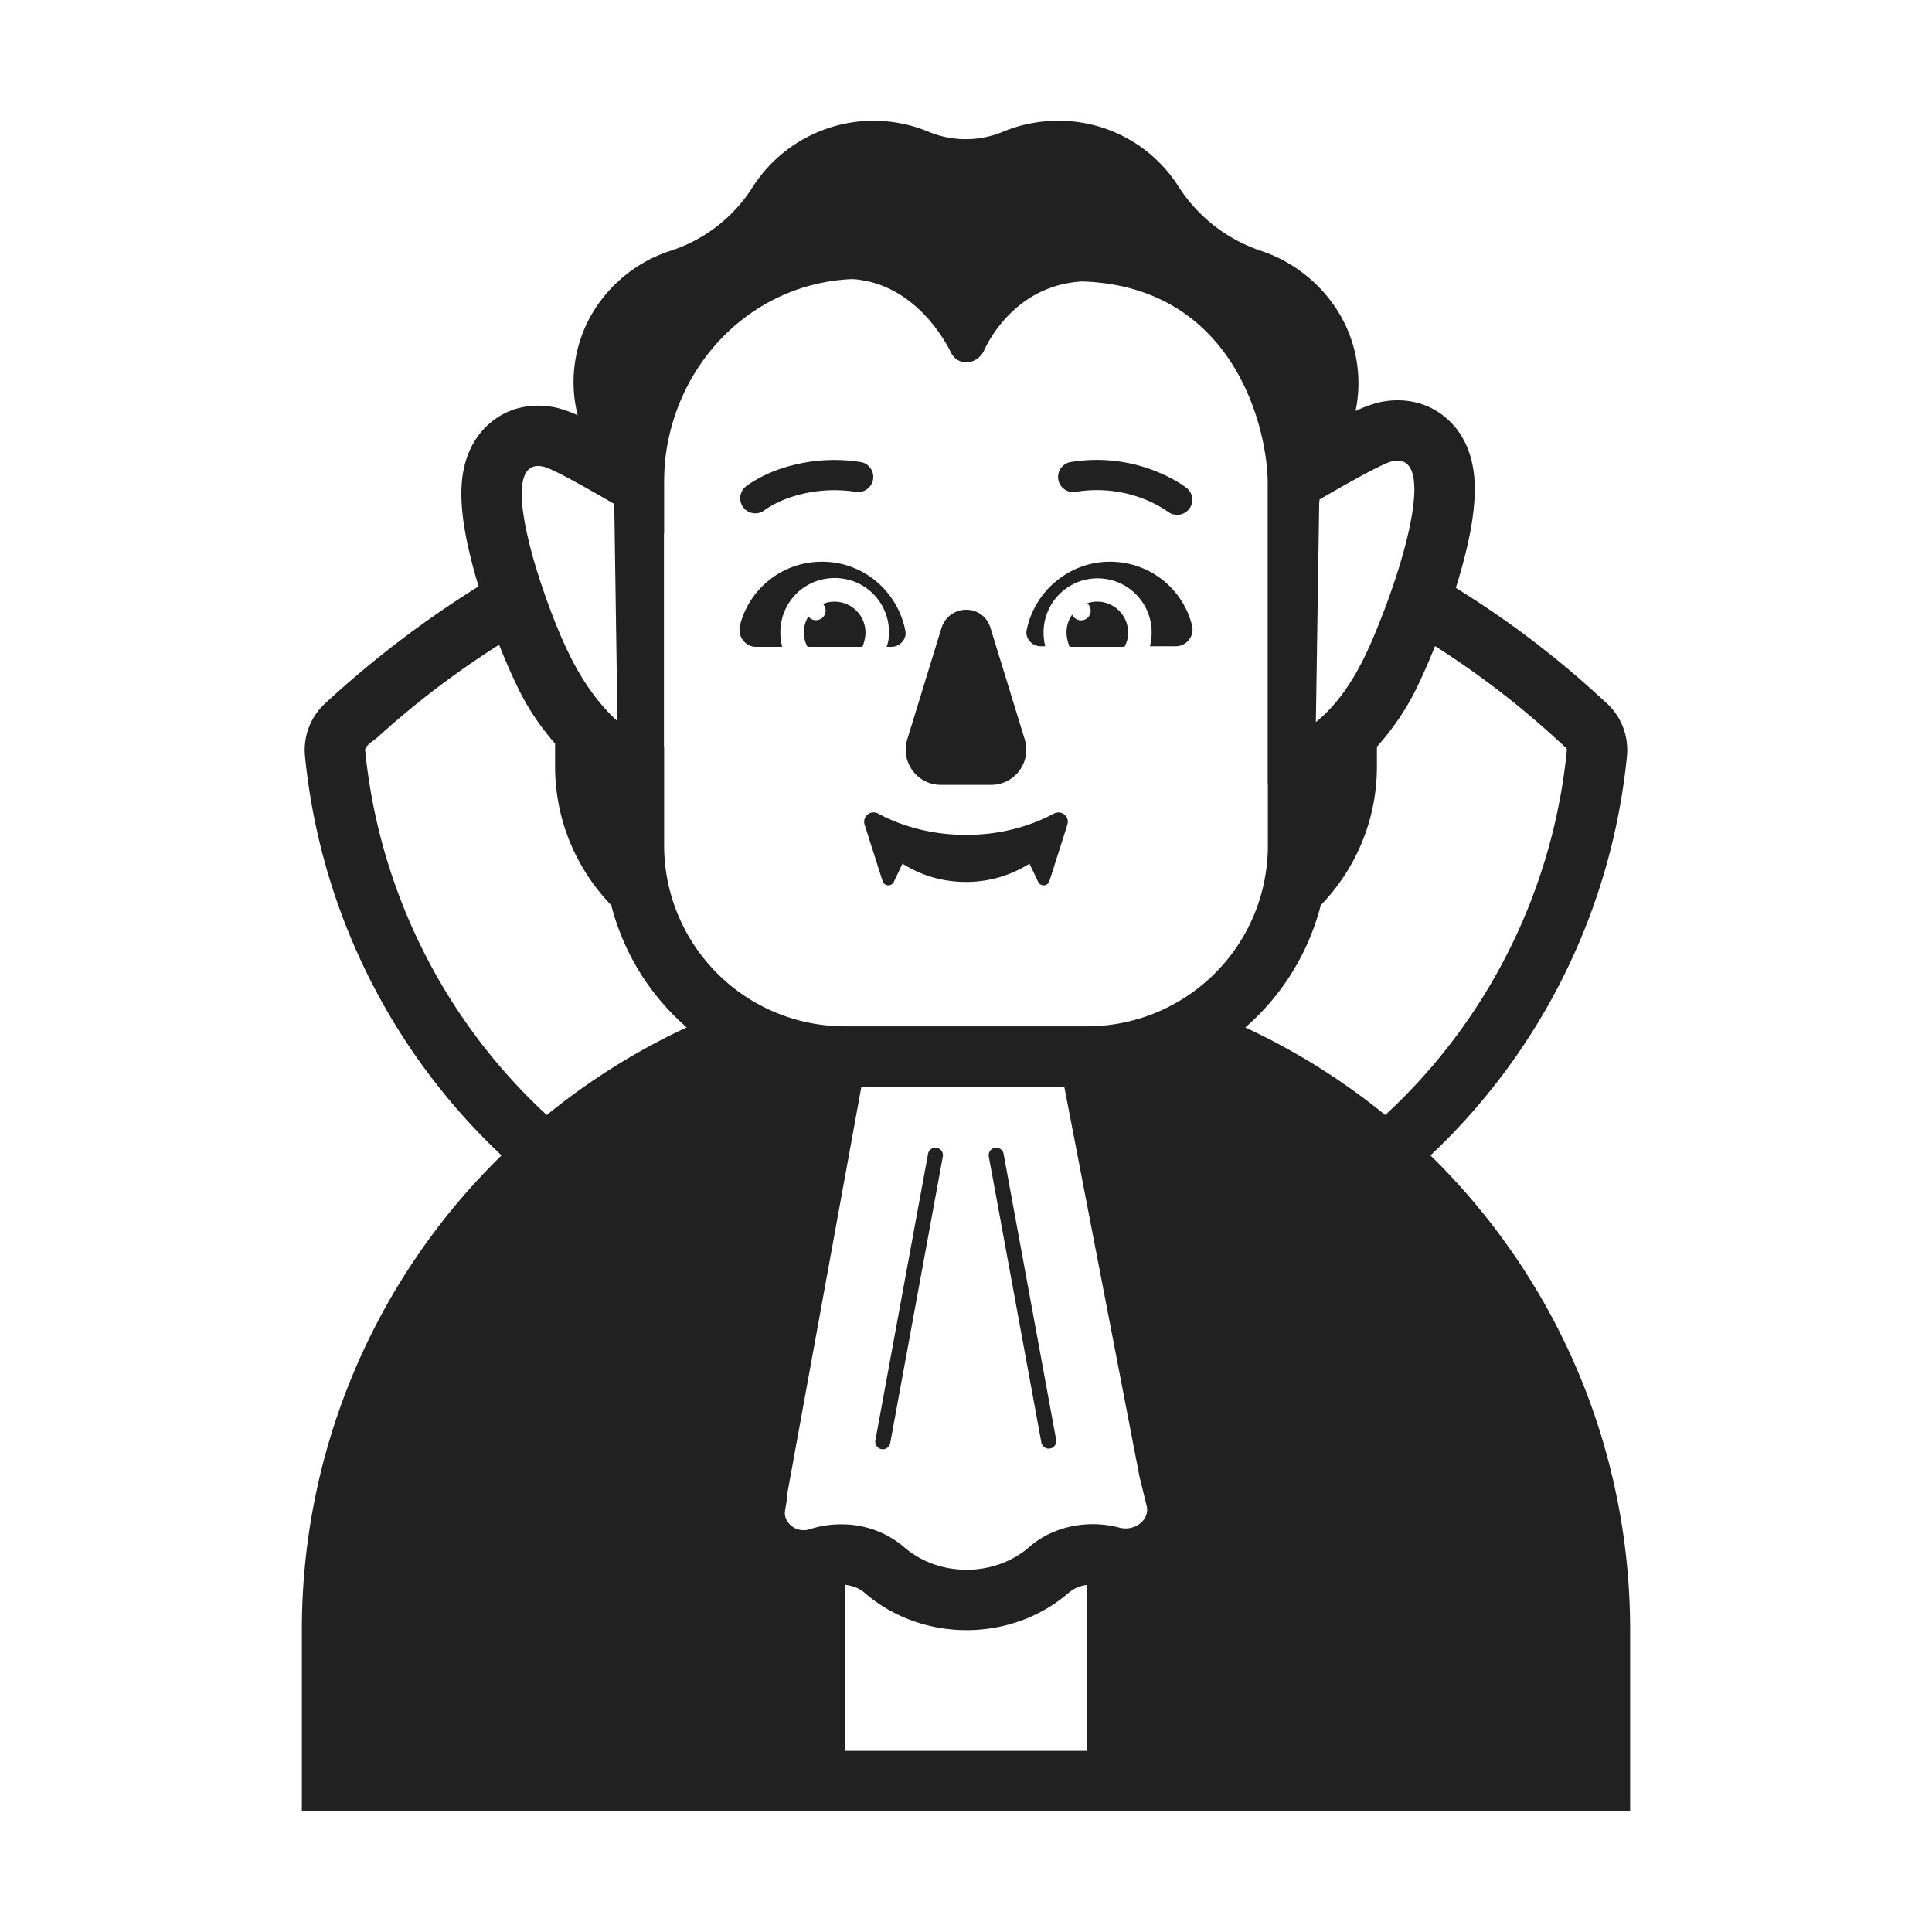 <svg xmlns="http://www.w3.org/2000/svg" fill="none" viewBox="0 0 32 32"><path fill="#212121" d="m15.028 12.244.565-1.84c.13-.406.695-.406.814 0l.565 1.84a.582.582 0 0 1-.554.756h-.836a.582.582 0 0 1-.554-.756M14.326 13.676l.003.002a.154.154 0 0 1 .14-.222q.04 0 .082.022c.203.11.43.196.67.256q.368.093.77.094h.019c.53 0 1.03-.13 1.44-.35a.2.2 0 0 1 .08-.021c.11-.001.193.112.14.221l.004-.002-.293.919a.1.1 0 0 1-.185.013l-.145-.303a1.96 1.96 0 0 1-1.051.303c-.388 0-.748-.11-1.052-.303l-.144.303a.1.1 0 0 1-.185-.013zM12.255 10.364c.15-.61.7-1.06 1.36-1.06.69 0 1.25.49 1.38 1.14.03.14-.09.27-.23.27h-.08c.03-.08.04-.16.04-.24 0-.5-.4-.9-.9-.9s-.9.4-.9.9q0 .12.03.24h-.43c-.18 0-.31-.17-.27-.35M19.745 10.364c-.15-.61-.7-1.06-1.36-1.06-.68 0-1.25.49-1.38 1.13-.03.14.09.27.23.27h.077a1 1 0 0 1-.027-.23.894.894 0 1 1 1.79 0q0 .114-.028.23h.428c.18 0 .31-.17.27-.34"/><path fill="#212121" d="M13.675 10.114a.16.16 0 0 1-.286.097.5.5 0 0 0-.014.503h.91c.03-.08.05-.16.05-.24a.512.512 0 0 0-.705-.471.16.16 0 0 1 .045.11M18.065 10.114a.16.16 0 0 1-.306.066.5.5 0 0 0-.094.294c0 .08.02.16.05.24h.91q.06-.105.06-.24a.512.512 0 0 0-.677-.482.16.16 0 0 1 .057.122M19.654 8.082a.25.25 0 0 1 .04.351.253.253 0 0 1-.353.04 1.991 1.991 0 0 0-.406-.213 2.14 2.14 0 0 0-1.12-.113.25.25 0 1 1-.08-.494 2.64 2.64 0 0 1 1.768.328c.073.044.112.071.15.101"/><path fill="#212121" fill-rule="evenodd" d="M12.677 8.44q.022-.016.07-.045c.065-.04.164-.092.294-.14a2.3 2.3 0 0 1 1.137-.108.25.25 0 0 0 .072-.495 2.8 2.8 0 0 0-1.383.134 2.3 2.3 0 0 0-.377.18q-.075.044-.143.097l-.002.002a.25.25 0 0 0 .316.387zm-.016.012c.002-.002 0-.014 0 0" clip-rule="evenodd"/><path fill="#212121" d="M16.621 19.102a.125.125 0 0 0-.245.045l.874 4.755a.125.125 0 0 0 .245-.045zM15.373 19.102a.125.125 0 0 1 .245.045l-.873 4.755a.125.125 0 0 1-.246-.045z"/><path fill="#212121" d="M22.182 5.191a2.4 2.4 0 0 0-1.288-1.034 2.6 2.6 0 0 1-1.378-1.074A2.35 2.35 0 0 0 17.535 2h-.01a2.4 2.4 0 0 0-.926.187 1.6 1.6 0 0 1-1.207 0l-.106-.042A2.4 2.4 0 0 0 14.477 2a2.38 2.38 0 0 0-1.991 1.068l-.01.015a2.53 2.53 0 0 1-1.348 1.064A2.34 2.34 0 0 0 9.77 5.26a2.25 2.25 0 0 0-.202 1.618 2 2 0 0 0-.342-.123c-.32-.074-.761-.056-1.128.268-.316.279-.404.642-.435.848-.061.418.022.897.11 1.271q.065.279.154.57a17 17 0 0 0-2.535 1.932 1.05 1.05 0 0 0-.34.883 10.5 10.5 0 0 0 3.255 6.61A10.97 10.97 0 0 0 5 27v3h22v-3c0-3.08-1.266-5.866-3.307-7.863a10.5 10.5 0 0 0 3.254-6.61 1.05 1.05 0 0 0-.339-.883l-.185-.169a15.7 15.7 0 0 0-2.31-1.738c.069-.22.13-.44.18-.65.09-.384.174-.872.112-1.297-.031-.21-.121-.575-.439-.855-.368-.325-.811-.343-1.134-.268a2 2 0 0 0-.37.136l-.01.004a2.25 2.25 0 0 0-.263-1.604zM6.25 12.215a14.6 14.6 0 0 1 2.017-1.536c.115.291.233.557.339.768.169.339.377.628.588.87v.377c0 .893.355 1.704.93 2.299a4 4 0 0 0 1.25 2.024c-.835.388-1.613.877-2.318 1.451a9.5 9.5 0 0 1-3.008-6.04c-.008-.075.154-.17.202-.213m4.762-4.534.008-.082c.158-1.383 1.12-2.547 2.448-2.882q.311-.08.648-.094.077.004.151.016c.74.114 1.19.702 1.375 1.004a2 2 0 0 1 .118.215c.107.18.337.187.476.04a.4.4 0 0 0 .057-.078s.024-.06.077-.153c.159-.28.572-.855 1.345-.982q.103-.018.215-.023.237.008.452.042c2.144.336 2.615 2.48 2.615 3.296v4.987H21V14a3 3 0 0 1-.054.568l-.001.008a2.99 2.99 0 0 1-1.412 2.003c-.449.267-.973.42-1.533.42h-4a2.99 2.99 0 0 1-2.325-1.103A3 3 0 0 1 11 14v-1.633l-.003-.001V8.838L11 8.84V8q0-.161.012-.319m12.757 3.02a14.5 14.5 0 0 1 1.981 1.514l.186.169a.05.05 0 0 1 .016.043 9.5 9.5 0 0 1-3.008 6.041 11 11 0 0 0-2.318-1.45 4 4 0 0 0 1.25-2.025c.575-.595.93-1.405.93-2.299v-.326c.226-.252.45-.559.632-.92.103-.207.218-.464.331-.747m-.873-.513c-.25.647-.544 1.312-1.09 1.763l-.011.009.055-3.627.006-.06.144-.084c.455-.262.921-.518 1.055-.547.507-.12.425.688.167 1.587-.09.313-.202.638-.318.939zm-12.669 1.756c-.528-.48-.835-1.12-1.086-1.776-.114-.299-.224-.622-.312-.932l-.008-.03c-.235-.847-.298-1.59.182-1.476.127.028.564.267.997.517l.174.1zM14.267 18h3.361l1.244 6.45.123.503a.3.3 0 0 1 .005.053c0 .199-.226.358-.461.296a1.7 1.7 0 0 0-.538-.054c-.348.02-.688.144-.952.374-.578.504-1.5.504-2.078 0a1.58 1.58 0 0 0-.971-.373 1.7 1.7 0 0 0-.597.082.32.32 0 0 1-.377-.159.25.25 0 0 1-.023-.151l.034-.204h-.011zm.047 8.376c.954.832 2.438.832 3.393 0a.57.57 0 0 1 .294-.124V29H14v-2.75c.125.014.238.06.314.126"/></svg>